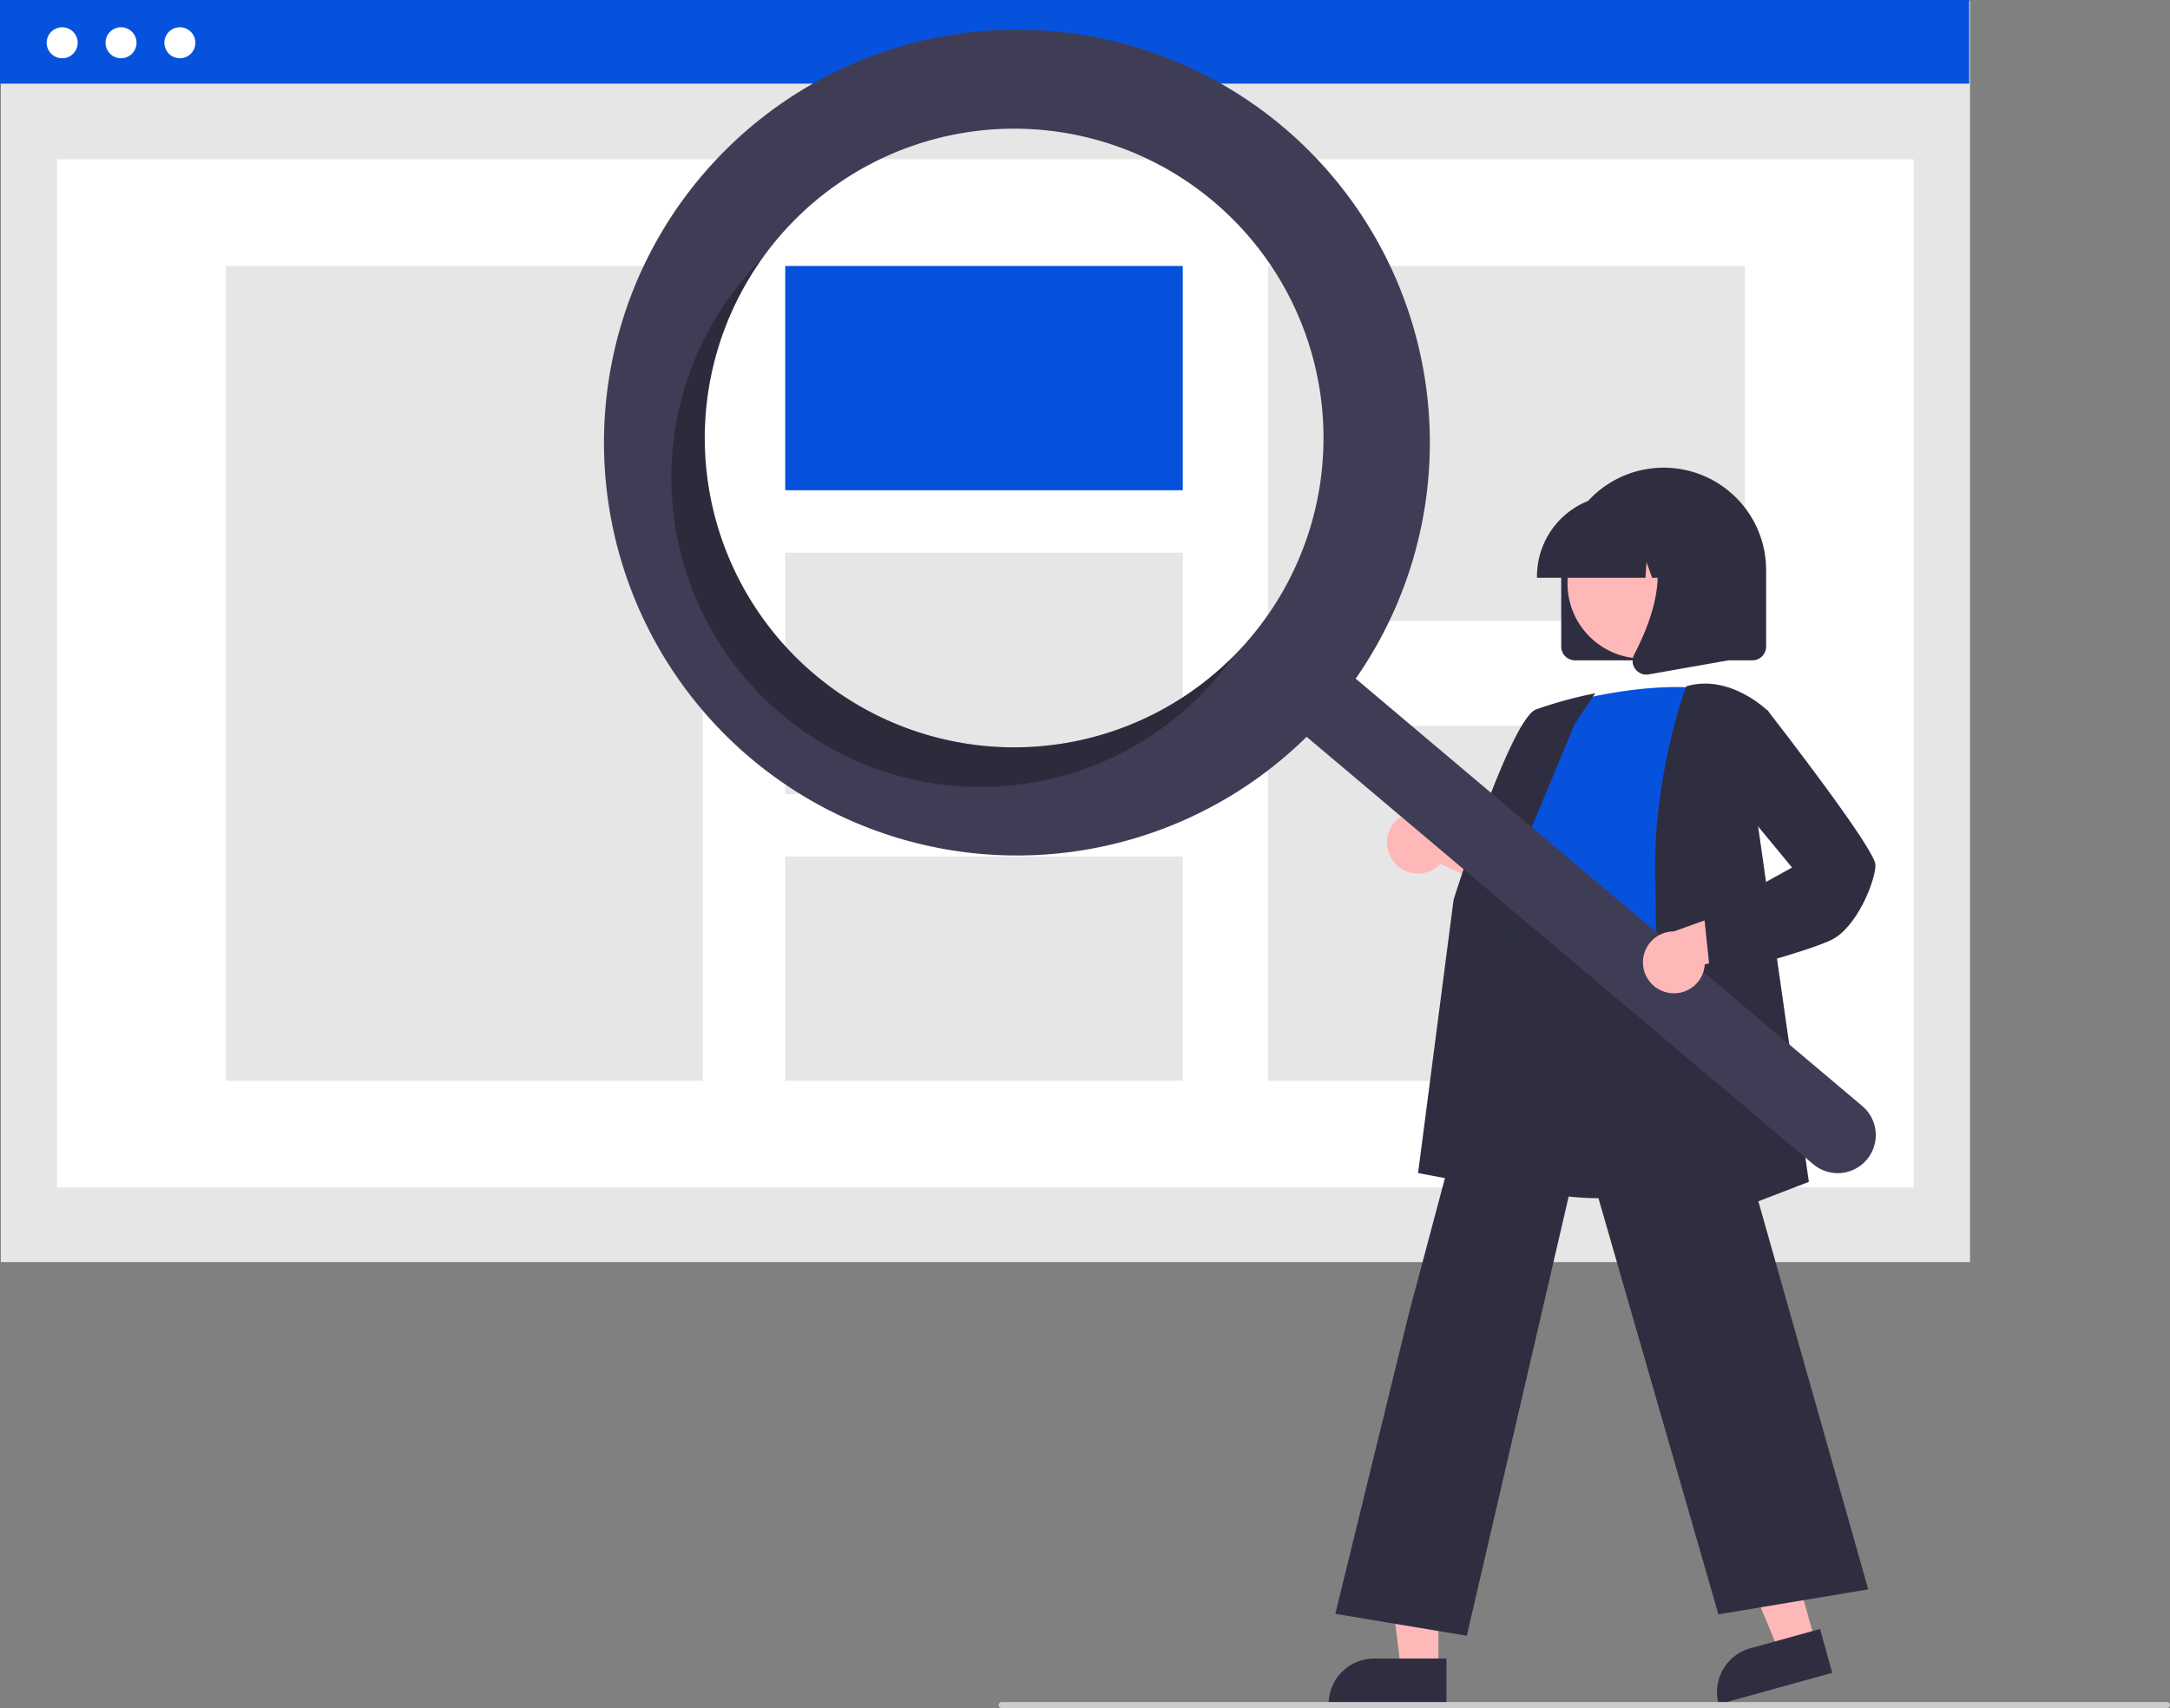 <svg
  xmlns="http://www.w3.org/2000/svg"
  data-name="Layer 1"
  viewBox="0 0 709.533 558.594"
  xmlns:xlink="http://www.w3.org/1999/xlink"
>
  <rect x="0" y="0" width="709.533" height="558.594" fill="#808080" stroke="none"/>
  <rect
    x="0.275"
    y="0.365"
    width="643.862"
    height="412.358"
    fill="#e6e6e6"
  />
  <rect
    x="18.686"
    y="52.085"
    width="607.039"
    height="336.243"
    fill="#fff"
  />
  <rect width="643.862" height="27.354" fill="#0652dd" />
  <circle cx="20.327" cy="13.985" r="5.07" fill="#fff" />
  <circle cx="39.571" cy="13.985" r="5.07" fill="#fff" />
  <circle cx="58.814" cy="13.985" r="5.07" fill="#fff" />
  <rect
    x="73.844"
    y="86.973"
    width="155.981"
    height="266.467"
    fill="#e6e6e6"
  />
  <rect
    x="256.75"
    y="86.973"
    width="129.984"
    height="73.348"
    fill="#0652dd"
  />
  <rect
    x="256.75"
    y="180.747"
    width="129.984"
    height="78.919"
    fill="#e6e6e6"
  />
  <rect
    x="256.75"
    y="280.092"
    width="129.984"
    height="73.348"
    fill="#e6e6e6"
  />
  <rect
    x="414.587"
    y="86.973"
    width="155.981"
    height="116.125"
    fill="#e6e6e6"
  />
  <rect
    x="414.587"
    y="237.315"
    width="155.981"
    height="116.125"
    fill="#e6e6e6"
  />
  <path
    d="M755.712,382.143v-25a33.5,33.5,0,1,1,67,0v25a4.505,4.505,0,0,1-4.5,4.5h-58A4.505,4.505,0,0,1,755.712,382.143Z"
    transform="translate(-245.234 -170.703)"
    fill="#2f2e41"
  />
  <polygon
    points="593.514 536.786 581.698 540.056 563.462 496.038 580.901 491.212 593.514 536.786"
    fill="#ffb8b8"
  />
  <path
    d="M819.385,708.282h23.644a0,0,0,0,1,0,0v14.887a0,0,0,0,1,0,0H804.498a0,0,0,0,1,0,0v0A14.887,14.887,0,0,1,819.385,708.282Z"
    transform="translate(-406.293 74.945) rotate(-15.47)"
    fill="#2f2e41"
  />
  <polygon
    points="470.328 545.875 458.068 545.875 452.235 498.587 470.33 498.587 470.328 545.875"
    fill="#ffb8b8"
  />
  <path
    d="M449.311,542.372h23.644a0,0,0,0,1,0,0v14.887a0,0,0,0,1,0,0H434.424a0,0,0,0,1,0,0v0A14.887,14.887,0,0,1,449.311,542.372Z"
    fill="#2f2e41"
  />
  <path
    d="M700.778,452.301a10.056,10.056,0,0,0,15.392.917l32.59,14.658L745.796,449.545l-30.494-11.109a10.11,10.11,0,0,0-14.524,13.865Z"
    transform="translate(-245.234 -170.703)"
    fill="#ffb8b8"
  />
  <path
    d="M768.492,562.539c-10.239,0-20.839-1.525-29.749-6.062a38.416,38.416,0,0,1-19.709-23.565c-4.642-14.699,1.211-29.14,6.871-43.105,3.508-8.654,6.821-16.827,7.68-24.884l.3-2.86c1.339-12.848,2.495-23.943,8.897-28.105,3.318-2.157,7.78-2.28,13.641-.377l55.045,17.881-2.024,104.49-.334.112C808.823,556.161,789.418,562.539,768.492,562.539Z"
    transform="translate(-245.234 -170.703)"
    fill="#2f2e41"
  />
  <path
    d="M755.462,401.051s27-8,48-5c0,0-12,66-8,88s-69.5,8.5-54.5-12.5l5-25s-10-10-1-22Z"
    transform="translate(-245.234 -170.703)"
    fill="#0652dd"
  />
  <path
    d="M742.182,560.558l-33.276-6.239,11.618-89.407c.781-2.496,18.778-59.143,26.952-62.208a139.517,139.517,0,0,1,18.166-5.047l1.184-.237-6.672,10.009-26.564,63.654Z"
    transform="translate(-245.234 -170.703)"
    fill="#2f2e41"
  />
  <path
    d="M724.843,705.622l-42.995-7.166,24.128-98.524,35.903-134.737.354,2.393c.028.178,3.382,17.78,53.151,9.97l.438-.068.121.426,60.152,212.538-48.99,8.165L762.422,543.551Z"
    transform="translate(-245.234 -170.703)"
    fill="#2f2e41"
  />
  <path
    d="M784.436,577.29l.027-.756c.03-.84,2.988-84.373,2-117.967-.991-33.709,9.922-62.901,10.032-63.192l.089-.234.241-.069c14.12-4.034,26.369,8.005,26.491,8.127l.172.172-4.021,33.176,17.216,120.642Z"
    transform="translate(-245.234 -170.703)"
    fill="#2f2e41"
  />
  <circle cx="537.095" cy="190.797" r="24.561" fill="#ffb8b8" />
  <path
    d="M747.787,359.143a26.53,26.53,0,0,1,26.5-26.5h5a26.53,26.53,0,0,1,26.5,26.5v.5H795.22l-3.604-10.092-.721,10.092h-5.461l-1.818-5.092-.364,5.092H747.787Z"
    transform="translate(-245.234 -170.703)"
    fill="#2f2e41"
  />
  <path
    d="M779.911,389.454a4.433,4.433,0,0,1-.352-4.707c5.299-10.078,12.717-28.7,2.87-40.185l-.708-.825h28.587V386.658l-25.969,4.582a4.596,4.596,0,0,1-.796.07A4.482,4.482,0,0,1,779.911,389.454Z"
    transform="translate(-245.234 -170.703)"
    fill="#2f2e41"
  />
  <path
    d="M664.814,212.249a135.02,135.02,0,1,0,7.655,199.403L838.087,551.4a12.442,12.442,0,0,0,16.066-19.003l-.018-.015L688.516,392.634A135.027,135.027,0,0,0,664.814,212.249ZM654.137,379.177a101.158,101.158,0,1,1-12.077-142.548l0,0A101.158,101.158,0,0,1,654.137,379.177Z"
    transform="translate(-245.234 -170.703)"
    fill="#3f3d56"
  />
  <path
    d="M511.589,391.254a101.163,101.163,0,0,1-17.166-135.989q-2.901,2.922-5.609,6.12A101.158,101.158,0,1,0,643.438,391.856q2.702-3.202,5.089-6.559A101.163,101.163,0,0,1,511.589,391.254Z"
    transform="translate(-245.234 -170.703)"
    opacity="0.3"
    style="isolation: isolate"
  />
  <path
    d="M790.214,495.239a10.056,10.056,0,0,0,12.424-9.133l34.433-9.557L823.074,464.346l-30.552,10.947A10.11,10.11,0,0,0,790.214,495.239Z"
    transform="translate(-245.234 -170.703)"
    fill="#ffb8b8"
  />
  <path
    d="M804.526,490.18,802.43,470.274l28.762-15.869-18.752-22.7L815.5,406.205l7.62-3.266.237.305c3.593,4.62,35.105,45.281,35.105,50.307,0,5.163-6.029,20.323-14.276,24.447-7.956,3.978-37.831,11.709-39.099,12.037Z"
    transform="translate(-245.234 -170.703)"
    fill="#2f2e41"
  />
  <path
    d="M953.766,729.297h-381a1,1,0,1,1,0-2h381a1,1,0,0,1,0,2Z"
    transform="translate(-245.234 -170.703)"
    fill="#ccc"
  />
</svg>

